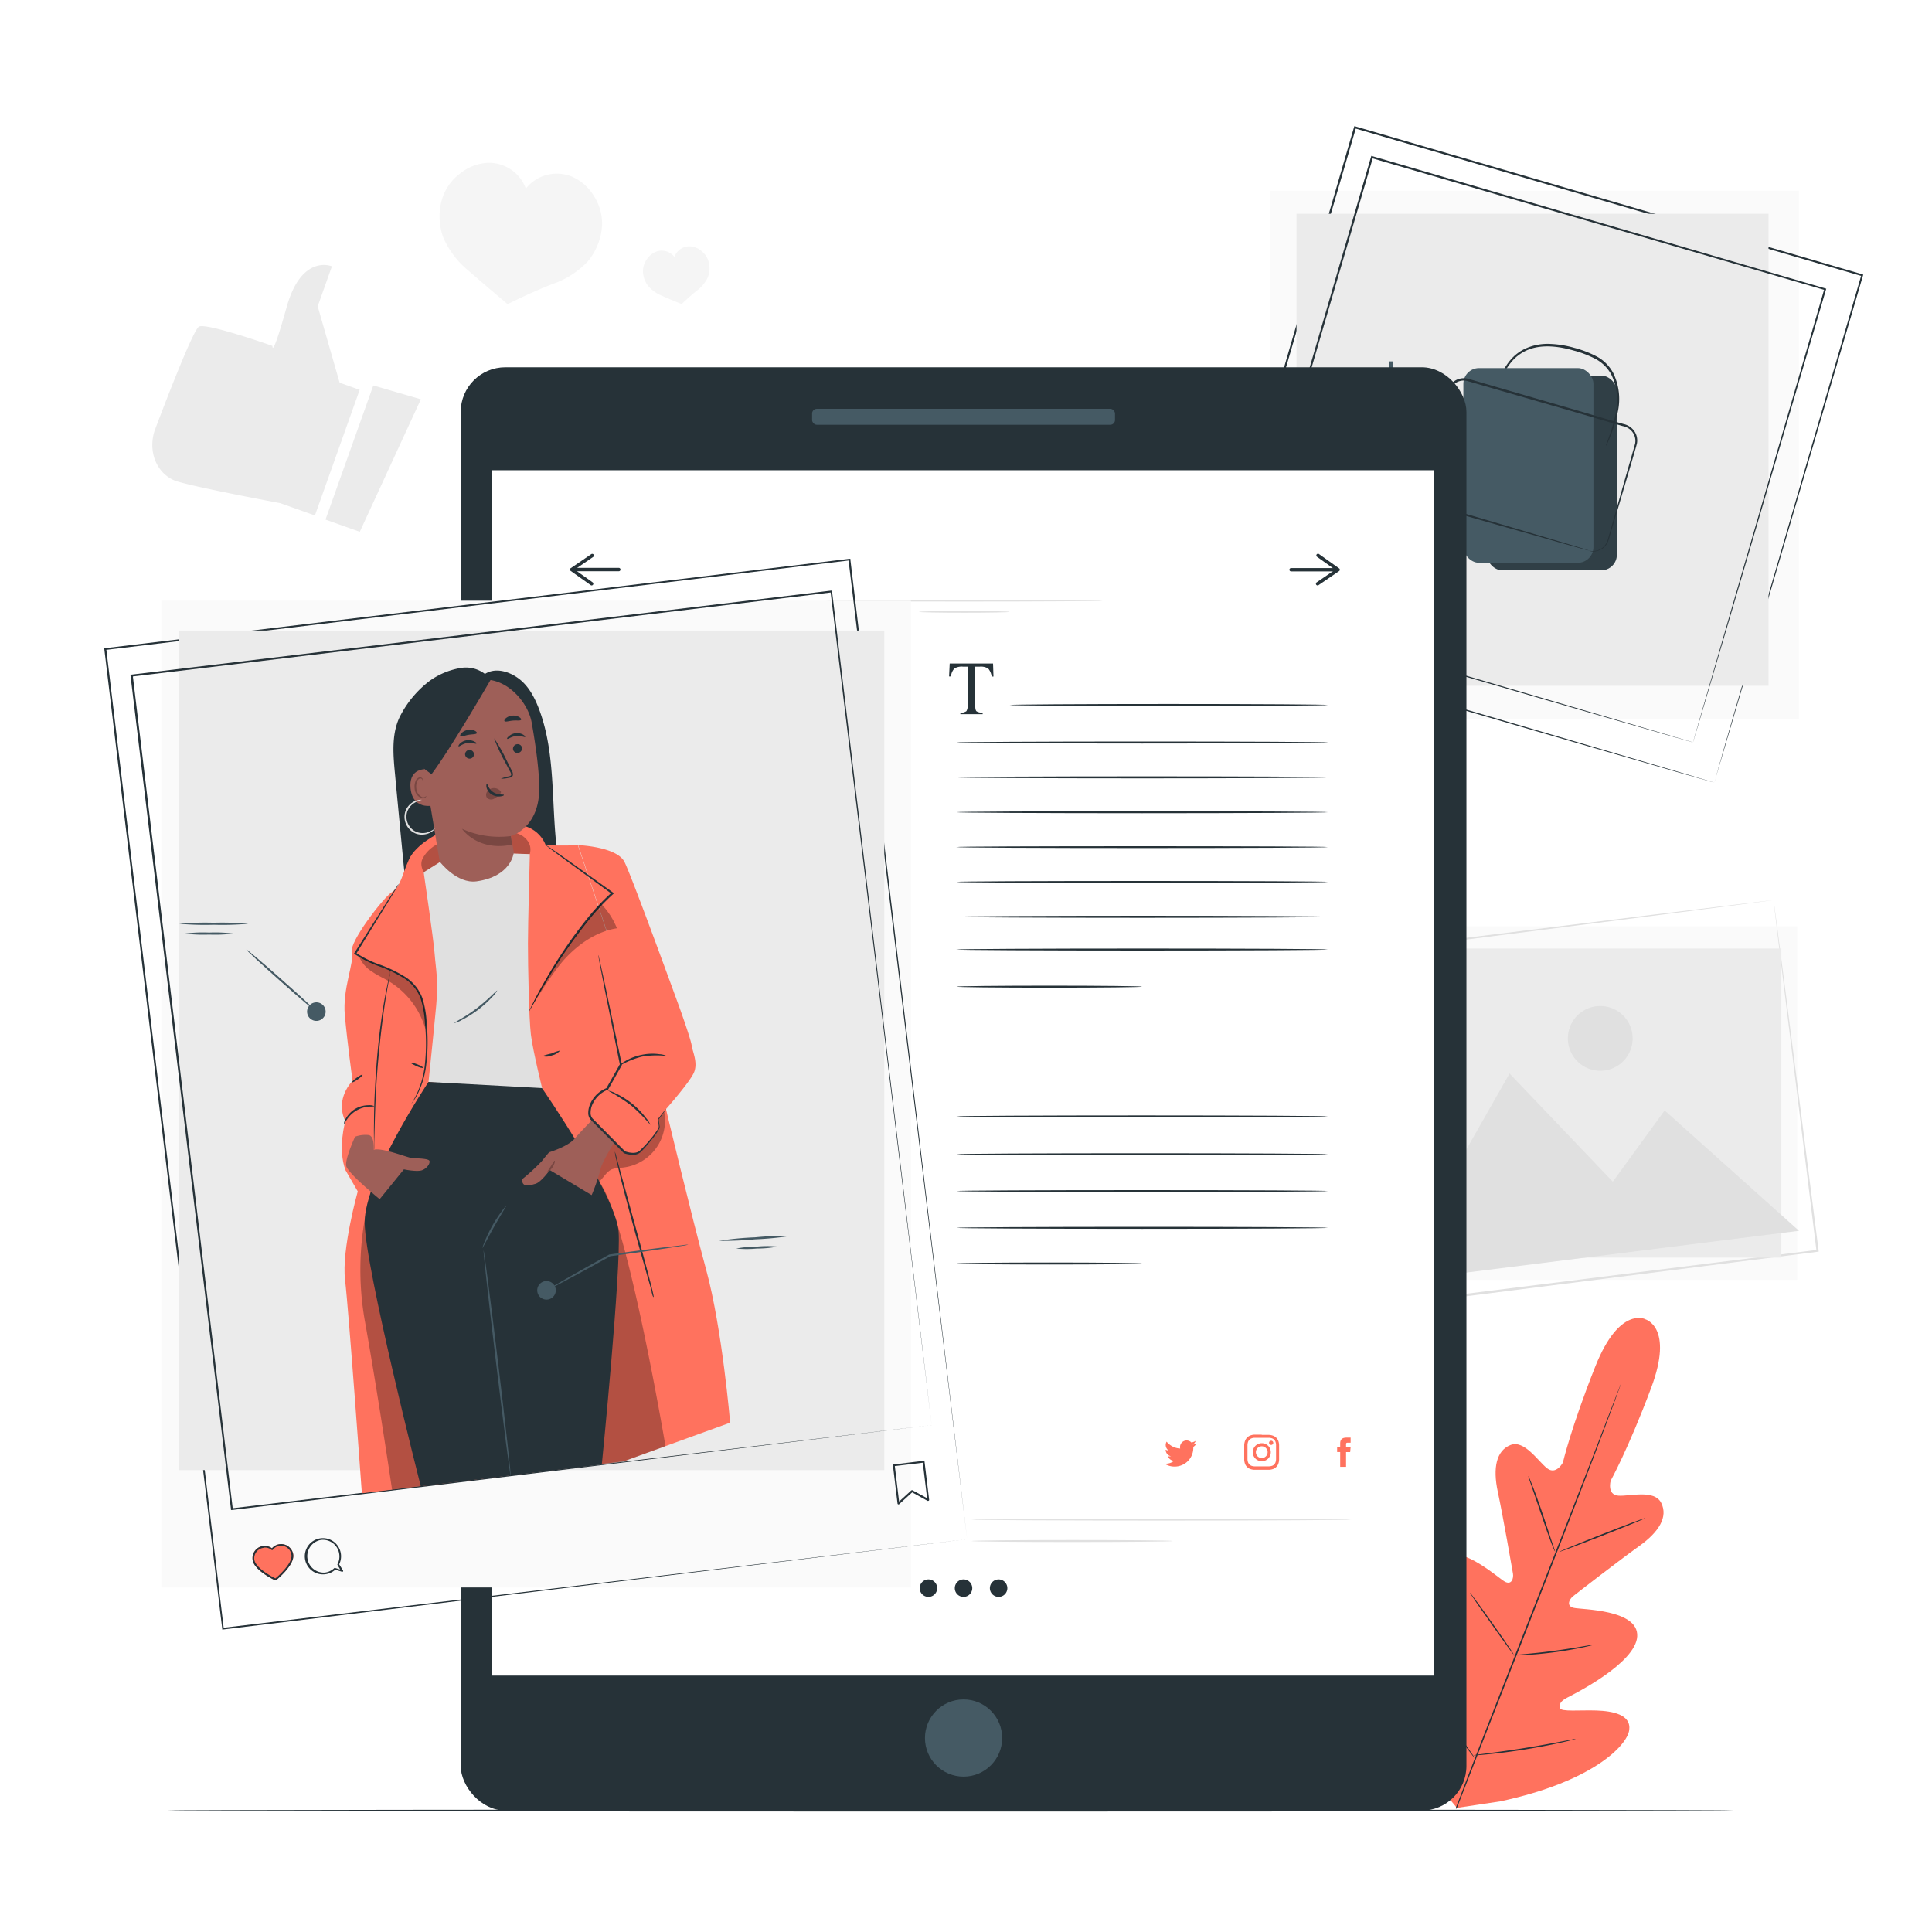 <svg class="animated" id="freepik_stories-fashion-blogging" xmlns="http://www.w3.org/2000/svg" viewBox="0 0 500 500" version="1.1" xmlns:xlink="http://www.w3.org/1999/xlink" xmlns:svgjs="http://svgjs.com/svgjs"><style>svg#freepik_stories-fashion-blogging:not(.animated) .animable {opacity: 0;}svg#freepik_stories-fashion-blogging.animated #freepik--Character--inject-5 {animation: 3s Infinite  linear floating;animation-delay: 0s;}            @keyframes floating {                0% {                    opacity: 1;                    transform: translateY(0px);                }                50% {                    transform: translateY(-10px);                }                100% {                    opacity: 1;                    transform: translateY(0px);                }            }        </style><g id="freepik--background-complete--inject-5" class="animable" style="transform-origin: 255.039px 190.232px;"><g id="el445ylmi0iv6"><rect x="350.64" y="239.71" width="114.47" height="91.51" style="fill: rgb(250, 250, 250); transform-origin: 407.875px 285.465px; transform: rotate(-7.16deg);" class="animable"></rect></g><path d="M459,232.94l-.55.08-1.59.22-6.17.81-23.24,3-82,10.44.26-.33c3.4,27,7.3,58,11.43,90.79h0l-.37-.29,113.58-14.2-.24.3c-3.37-27.35-6.17-50-8.12-65.87-1-7.93-1.72-14.15-2.24-18.41-.25-2.12-.45-3.75-.58-4.86s-.18-1.69-.18-1.69.09.54.23,1.62.36,2.71.64,4.8c.55,4.24,1.35,10.44,2.37,18.33l8.43,66,0,.28-.28,0L356.82,338.33l-.33,0,0-.33h0c-4.1-32.79-8-63.77-11.36-90.8l0-.29.3,0,82.21-10.17,23.2-2.83,6.12-.74,1.56-.17Z" style="fill: rgb(224, 224, 224); transform-origin: 407.895px 285.63px;" id="elhb0fwcqfwfg" class="animable"></path><g id="el96oge6eoca7"><rect x="354.58" y="245.48" width="106.43" height="79.99" style="fill: rgb(235, 235, 235); transform-origin: 407.795px 285.475px; transform: rotate(-7.16deg);" class="animable"></rect></g><polygon points="359.98 331.79 390.67 277.82 417.39 305.82 430.81 287.38 465.58 318.53 359.98 331.79" style="fill: rgb(224, 224, 224); transform-origin: 412.78px 304.805px;" id="elesiq9johtmw" class="animable"></polygon><path d="M422.46,267.7a8.38,8.38,0,1,1-9.36-7.28A8.38,8.38,0,0,1,422.46,267.7Z" style="fill: rgb(224, 224, 224); transform-origin: 414.144px 268.735px;" id="elmjls1vyp3nl" class="animable"></path><path d="M93.08,100.9,87.9,99.05,82.22,79.27,85.9,68.93s-7.83-3.34-11.71,10.53-3.68,10.06-3.68,10.06-17-6-19-5c-1.41.71-7.9,17.43-11.34,26.52-1.73,4.58-.43,9.87,3.47,12.49a8,8,0,0,0,1.74.9c4.24,1.51,27.12,5.78,27.12,5.78l9,3.19Z" style="fill: rgb(235, 235, 235); transform-origin: 66.249px 100.989px;" id="el2tc13gfk5vw" class="animable"></path><polygon points="108.92 103.34 93.11 137.63 84.24 134.47 96.61 99.76 108.92 103.34" style="fill: rgb(235, 235, 235); transform-origin: 96.58px 118.695px;" id="elwoyqvijyut" class="animable"></polygon><path d="M155.81,58.4a13.11,13.11,0,0,0-2.05-7.58A12.48,12.48,0,0,0,148,45.7a10.35,10.35,0,0,0-8.08.12,10.23,10.23,0,0,0-3.83,3,10.15,10.15,0,0,0-2.39-3.75,10.26,10.26,0,0,0-7.53-2.93,12.53,12.53,0,0,0-7.15,2.8,13,13,0,0,0-4.56,6.4,15.91,15.91,0,0,0,.21,10,22.56,22.56,0,0,0,6.35,8.52c4.45,3.9,10.34,8.85,10.34,8.85s6.3-3.16,11.82-5.27a22.53,22.53,0,0,0,8.92-5.77A16,16,0,0,0,155.81,58.4Z" style="fill: rgb(245, 245, 245); transform-origin: 134.788px 60.422px;" id="el8029f8hsiiw" class="animable"></path><path d="M183.4,67.75a5.35,5.35,0,0,0-1.75-2.7,5.05,5.05,0,0,0-2.87-1.28,4.13,4.13,0,0,0-4.25,2.72,4.12,4.12,0,0,0-4.7-1.37,5.12,5.12,0,0,0-2.44,2,5.38,5.38,0,0,0-1,3.06A6.49,6.49,0,0,0,167.74,74a9.15,9.15,0,0,0,3.54,2.53c2.22,1,5.14,2.16,5.14,2.16s2.06-2,4-3.53a9.27,9.27,0,0,0,2.76-3.37A6.55,6.55,0,0,0,183.4,67.75Z" style="fill: rgb(245, 245, 245); transform-origin: 175.005px 71.222px;" id="elrkslethfph" class="animable"></path></g><g id="freepik--Picture--inject-5" class="animable" style="transform-origin: 397.15px 117.58px;"><g id="elg116rxb9sef"><rect x="328.8" y="49.37" width="136.74" height="136.74" style="fill: rgb(250, 250, 250); transform-origin: 397.17px 117.74px; transform: rotate(-73.74deg);" class="animable"></rect></g><path d="M443.67,202.52s.05-.22.17-.63.29-1,.51-1.81c.46-1.61,1.15-4,2-7.06,1.79-6.17,4.41-15.21,7.73-26.71l27.63-95.12.15.27L350.62,33.21h0l.32-.18L312.61,164.3l-.15-.28,95.06,27.84,26.68,7.84,7,2.09,1.81.54.62.19-.6-.16-1.8-.51-7-2-26.66-7.72-95.27-27.66-.21-.06.06-.22C323.3,126,336.43,81,350.43,32.89l.08-.25.25.07h0L482,71l.21.07-.06.21c-11.53,39.38-21.15,72.21-27.89,95.2-3.37,11.47-6,20.48-7.82,26.63-.91,3.06-1.6,5.41-2.07,7l-.54,1.79Z" style="fill: rgb(38, 50, 56); transform-origin: 397.15px 117.58px;" id="elz9xc5cwpdoh" class="animable"></path><g id="eltkfrseugafs"><rect x="335.53" y="55.32" width="122.16" height="122.16" style="fill: rgb(235, 235, 235); transform-origin: 396.61px 116.4px; transform: rotate(16.26deg);" class="animable"></rect></g><path d="M438.14,192.15s.05-.2.15-.56.26-.92.47-1.63l1.81-6.3c1.59-5.52,3.93-13.6,6.9-23.87l24.66-85,.16.28L355,40.92h0l.32-.17L321.08,158l-.15-.27,84.92,24.88,23.83,7,6.29,1.86,1.62.48c.37.11.55.18.55.18l-.53-.14-1.6-.46-6.27-1.8-23.81-6.88L320.8,158.16l-.21-.06.06-.22L354.82,40.59l.08-.25.25.07h0L472.41,74.65l.22.07-.06.21c-10.31,35.19-18.91,64.51-24.93,85.06-3,10.24-5.38,18.29-7,23.78L438.79,190l-.48,1.6C438.2,192,438.14,192.15,438.14,192.15Z" style="fill: rgb(38, 50, 56); transform-origin: 396.61px 116.245px;" id="el70tekhvm33a" class="animable"></path><g id="el8y2951j3qrw"><rect x="384.78" y="97.21" width="33.66" height="50.39" rx="4.06" style="fill: rgb(69, 90, 100); transform-origin: 401.61px 122.405px; transform: rotate(-73.84deg);" class="animable"></rect></g><g id="el4u56saevwsi"><g style="opacity: 0.3; transform-origin: 401.61px 122.405px;" class="animable"><g id="elo08c0jc5ep"><rect x="384.78" y="97.21" width="33.66" height="50.39" rx="4.06" class="animable" style="transform-origin: 401.61px 122.405px; transform: rotate(-73.84deg);"></rect></g></g></g><path d="M415.6,115.4a3,3,0,0,1,.18-.62c.17-.46.37-1,.62-1.73a40.63,40.63,0,0,0,1.82-6.48A15.19,15.19,0,0,0,417,96.94a10,10,0,0,0-4-4,27.31,27.31,0,0,0-5.86-2.25c-4.13-1.19-8.45-1.55-11.88-.08a11,11,0,0,0-4.15,3.12,15.81,15.81,0,0,0-2.38,3.93,34.28,34.28,0,0,0-1.87,6.46c-.15.73-.27,1.33-.37,1.8a3,3,0,0,1-.16.63,2.39,2.39,0,0,1,0-.64c.05-.42.14-1,.26-1.83a30.29,30.29,0,0,1,1.72-6.58,16.3,16.3,0,0,1,2.38-4.08,11.34,11.34,0,0,1,4.32-3.31A13.94,13.94,0,0,1,401,89a26.17,26.17,0,0,1,6.34,1,27.48,27.48,0,0,1,6,2.32,10.4,10.4,0,0,1,4.2,4.3,15.42,15.42,0,0,1,1.14,10,35.45,35.45,0,0,1-2,6.49c-.3.74-.54,1.31-.72,1.7A2.42,2.42,0,0,1,415.6,115.4Z" style="fill: rgb(38, 50, 56); transform-origin: 402.678px 102.195px;" id="el14ngiswy4dt" class="animable"></path><g id="el79jrfd7zd17"><rect x="378.72" y="95.26" width="33.66" height="50.39" rx="4.06" style="fill: rgb(69, 90, 100); transform-origin: 395.55px 120.455px; transform: rotate(-73.84deg);" class="animable"></rect></g><path d="M411.17,142.51a5.81,5.81,0,0,0,1.61.07,4.24,4.24,0,0,0,1.8-.72,4,4,0,0,0,1.49-2.12c1.13-4,2.74-9.62,4.72-16.61l1.58-5.5c.26-.95.58-1.95.81-2.9a3.78,3.78,0,0,0-.64-2.83,4,4,0,0,0-2.55-1.62l-3.24-.94-6.77-2-30.13-8.7a3.75,3.75,0,0,0-4.61,2.41l-.57,1.94c-.76,2.6-1.5,5.17-2.23,7.69-1.47,5-2.88,9.89-4.23,14.52a5.07,5.07,0,0,0-.31,1.68,4,4,0,0,0,.4,1.59,3.79,3.79,0,0,0,2.44,2l6.38,1.86,11.44,3.36,16.56,4.89,4.5,1.36,1.16.37a2.38,2.38,0,0,1,.39.15,2.18,2.18,0,0,1-.41-.09l-1.18-.31-4.52-1.26-16.61-4.71L377,132.85,370.6,131a4.35,4.35,0,0,1-2.78-2.26,4.25,4.25,0,0,1-.45-1.82,5.6,5.6,0,0,1,.32-1.84c1.34-4.63,2.74-9.49,4.19-14.53.73-2.52,1.47-5.09,2.23-7.69.19-.65.36-1.29.58-2a4.32,4.32,0,0,1,1.18-1.82,4.38,4.38,0,0,1,4.15-1l30.11,8.75,6.76,2,3.24.94a4.61,4.61,0,0,1,2.82,1.83,4.28,4.28,0,0,1,.69,3.19c-.25,1-.56,2-.84,3-.56,1.91-1.09,3.74-1.61,5.49-2.06,7-3.73,12.62-4.9,16.56a4.16,4.16,0,0,1-1.61,2.19,4.21,4.21,0,0,1-1.88.7A3.19,3.19,0,0,1,411.17,142.51Z" style="fill: rgb(38, 50, 56); transform-origin: 395.539px 120.302px;" id="elb3fr5sl3uy" class="animable"></path><path d="M382.7,117.06a2.62,2.62,0,1,1-2.22-3A2.62,2.62,0,0,1,382.7,117.06Z" style="fill: rgb(69, 90, 100); transform-origin: 380.112px 116.654px;" id="elcxj2pi75588" class="animable"></path><g id="elz57i6cggkrp"><rect x="359.52" y="93.53" width="1" height="40.59" style="fill: rgb(69, 90, 100); transform-origin: 360.02px 113.825px; transform: rotate(-81.87deg);" class="animable"></rect></g></g><g id="freepik--Plant--inject-5" class="animable" style="transform-origin: 393.5px 404.591px;"><path d="M425.85,341.43s-6.71-3.58-13,12.25-8.37,24.81-8.37,24.81-1.74,3.36-4.11,1.49-5.89-7.45-9.49-6-4.59,5.85-3.26,12.06,3.72,19.94,3.93,21.18-.33,3.1-2.14,2.09-12.67-11-17.11-5.59,2.09,22.14,2.77,24,.39,2.68-.47,3.23-4.18-3.16-7.38-5.88-7.39-5.31-9.69-2-1.92,16.31,12.32,36.08l7.19,8.73,11.24-1.69c23.82-5.08,32.82-14.43,33.36-18.45s-4.3-4.92-8.5-5.06-9.15.38-9.41-.6.08-1.81,1.82-2.71,17.8-8.9,18.16-15.9-14.39-6.89-16.42-7.36-1.16-2.22-.19-3,12-9.33,17.14-13,7.48-7.55,5.69-11.14-8.08-1.68-11.09-1.89-2-3.87-2-3.87,4.49-8.06,10.47-24-1.58-17.8-1.58-17.8" style="fill: rgb(255, 114, 94); transform-origin: 393.5px 404.481px;" id="elv2ldza05lrf" class="animable"></path><path d="M376.72,468c4.44-11.69,10.71-27.79,17.69-45.55s13.3-33.83,17.8-45.49l5.32-13.82c.62-1.62,1.11-2.88,1.45-3.75.17-.42.29-.74.39-1s.14-.32.14-.32,0,.11-.11.34l-.35,1c-.32.89-.78,2.16-1.38,3.79-1.21,3.28-3,8-5.21,13.86-4.44,11.69-10.71,27.78-17.69,45.53s-13.3,33.84-17.8,45.51" style="fill: rgb(38, 50, 56); transform-origin: 398.115px 413.085px;" id="elzdmkvcpx4jd" class="animable"></path><path d="M395.52,382a2.83,2.83,0,0,1,.37.74c.21.48.49,1.18.83,2.06.69,1.75,1.57,4.19,2.49,6.91s1.7,5.09,2.32,7l.71,2.1a3.85,3.85,0,0,1,.23.79,4,4,0,0,1-.37-.73c-.21-.48-.49-1.19-.83-2.07-.66-1.76-1.51-4.21-2.43-6.93s-1.73-5.08-2.37-6.94c-.28-.82-.53-1.53-.72-2.1A3.85,3.85,0,0,1,395.52,382Z" style="fill: rgb(38, 50, 56); transform-origin: 398.995px 391.8px;" id="els2j2hugtsh" class="animable"></path><path d="M403.52,401.61c0-.1,4.92-2.13,11.07-4.55s11.18-4.29,11.22-4.19-4.92,2.14-11.08,4.55S403.56,401.71,403.52,401.61Z" style="fill: rgb(38, 50, 56); transform-origin: 414.665px 397.24px;" id="elhk2y6kujnd" class="animable"></path><path d="M391.57,428.4a3.34,3.34,0,0,1,.82-.13l2.27-.21c1.9-.18,4.54-.43,7.43-.82s5.51-.81,7.4-1.14l2.24-.38a3.18,3.18,0,0,1,.83-.1,4.1,4.1,0,0,1-.8.24c-.52.13-1.28.31-2.22.51-1.88.39-4.49.87-7.4,1.25s-5.55.6-7.46.71c-1,.05-1.74.09-2.28.09A4.16,4.16,0,0,1,391.57,428.4Z" style="fill: rgb(38, 50, 56); transform-origin: 402.065px 427.026px;" id="elbqfhgjki9b9" class="animable"></path><path d="M380.42,412.2a3.46,3.46,0,0,1,.5.59c.31.39.74,1,1.26,1.68,1.06,1.42,2.49,3.41,4.05,5.62s3,4.21,3.95,5.68c.5.73.9,1.33,1.17,1.75a3.33,3.33,0,0,1,.38.67,3.21,3.21,0,0,1-.51-.59L390,425.93c-1-1.43-2.48-3.42-4-5.62s-3-4.22-4-5.69l-1.16-1.74A2.73,2.73,0,0,1,380.42,412.2Z" style="fill: rgb(38, 50, 56); transform-origin: 386.075px 420.195px;" id="elxerano9154" class="animable"></path><path d="M366.86,434.51a4.44,4.44,0,0,1,.64.75l1.62,2.15c1.36,1.82,3.21,4.35,5.24,7.16s3.85,5.36,5.15,7.23c.61.88,1.12,1.63,1.53,2.21a4.64,4.64,0,0,1,.51.85,6.71,6.71,0,0,1-.64-.76c-.42-.57-1-1.29-1.62-2.14-1.36-1.83-3.21-4.36-5.24-7.17s-3.85-5.36-5.15-7.22l-1.52-2.22A5,5,0,0,1,366.86,434.51Z" style="fill: rgb(38, 50, 56); transform-origin: 374.205px 444.685px;" id="elrvx6jzhu24r" class="animable"></path><path d="M381.34,454.27a5.22,5.22,0,0,1,1-.18l2.86-.37c2.41-.31,5.74-.75,9.4-1.34s7-1.2,9.35-1.66l2.83-.54a6,6,0,0,1,1.05-.16,5.64,5.64,0,0,1-1,.3c-.66.17-1.61.4-2.8.66-2.38.53-5.68,1.19-9.35,1.78s-7,1-9.43,1.23c-1.21.12-2.19.21-2.87.25A5.69,5.69,0,0,1,381.34,454.27Z" style="fill: rgb(38, 50, 56); transform-origin: 394.585px 452.151px;" id="elc4793tzo1bn" class="animable"></path></g><g id="freepik--Device--inject-5" class="animable" style="transform-origin: 249.37px 281.81px;"><rect x="119.23" y="95.05" width="260.28" height="373.52" rx="11.55" style="fill: rgb(38, 50, 56); transform-origin: 249.37px 281.81px;" id="elf159lrldpsa" class="animable"></rect><rect x="127.31" y="121.7" width="243.87" height="311.94" style="fill: rgb(255, 255, 255); transform-origin: 249.245px 277.67px;" id="el0hid8th4mllp" class="animable"></rect><g id="eloh3pw10b3dc"><circle cx="249.37" cy="449.8" r="9.99" style="fill: rgb(69, 90, 100); transform-origin: 249.37px 449.8px; transform: rotate(-77.09deg);" class="animable"></circle></g><rect x="210.17" y="105.8" width="78.39" height="4.13" rx="1.22" style="fill: rgb(69, 90, 100); transform-origin: 249.365px 107.865px;" id="elu2xygo72knr" class="animable"></rect><path d="M242.54,411a2.26,2.26,0,1,1-2.26-2.25A2.26,2.26,0,0,1,242.54,411Z" style="fill: rgb(38, 50, 56); transform-origin: 240.28px 411.01px;" id="elbb5uzu41i78" class="animable"></path><path d="M251.62,411a2.26,2.26,0,1,1-2.25-2.25A2.26,2.26,0,0,1,251.62,411Z" style="fill: rgb(38, 50, 56); transform-origin: 249.36px 411.01px;" id="eltmqlr121g7p" class="animable"></path><path d="M260.7,411a2.26,2.26,0,1,1-2.25-2.25A2.26,2.26,0,0,1,260.7,411Z" style="fill: rgb(38, 50, 56); transform-origin: 258.44px 411.01px;" id="el9x8sy4fqvks" class="animable"></path><path d="M160.14,147.84H148.65a.44.44,0,0,1,0-.88h11.49a.44.44,0,1,1,0,.88Z" style="fill: rgb(38, 50, 56); transform-origin: 154.395px 147.4px;" id="elc3l6gopvq0g" class="animable"></path><path d="M153.11,151.51a.43.43,0,0,1-.25-.09l-5.16-3.66a.44.44,0,0,1-.18-.36.42.42,0,0,1,.19-.36l5.31-3.63a.45.45,0,0,1,.61.12.43.43,0,0,1-.12.6l-4.79,3.28,4.65,3.3a.44.44,0,0,1,.1.61A.44.44,0,0,1,153.11,151.51Z" style="fill: rgb(38, 50, 56); transform-origin: 150.612px 147.425px;" id="elg4jigz2cnsn" class="animable"></path><path d="M345.63,147.88H334.14a.44.44,0,0,1-.44-.44.44.44,0,0,1,.44-.43h11.49a.43.43,0,0,1,.43.43A.44.44,0,0,1,345.63,147.88Z" style="fill: rgb(38, 50, 56); transform-origin: 339.88px 147.445px;" id="elwb9zy3leza8" class="animable"></path><path d="M341,151.51a.47.47,0,0,1-.37-.19.45.45,0,0,1,.12-.61l4.79-3.27-4.65-3.31a.44.44,0,1,1,.51-.71l5.16,3.67a.39.39,0,0,1,.18.36.42.42,0,0,1-.19.35l-5.31,3.63A.43.43,0,0,1,341,151.51Z" style="fill: rgb(38, 50, 56); transform-origin: 343.65px 147.408px;" id="elhwwv2h20yov" class="animable"></path><path d="M285.32,155.45c0,.13-16,.23-35.77.23s-35.77-.1-35.77-.23,16-.23,35.77-.23S285.32,155.32,285.32,155.45Z" style="fill: rgb(224, 224, 224); transform-origin: 249.55px 155.45px;" id="elxs1u0p93dqn" class="animable"></path><path d="M261.29,158.35c0,.12-5.25.22-11.74.22s-11.75-.1-11.75-.22,5.26-.23,11.75-.23S261.29,158.22,261.29,158.35Z" style="fill: rgb(224, 224, 224); transform-origin: 249.545px 158.345px;" id="elob0j27t7azf" class="animable"></path><path d="M343.67,182.45c0,.14-18.44.26-41.19.26s-41.19-.12-41.19-.26,18.44-.26,41.19-.26S343.67,182.31,343.67,182.45Z" style="fill: rgb(38, 50, 56); transform-origin: 302.48px 182.45px;" id="el8ddrf42v18o" class="animable"></path><path d="M343.67,192.16c0,.14-21.53.26-48.08.26s-48.09-.12-48.09-.26,21.53-.26,48.09-.26S343.67,192,343.67,192.16Z" style="fill: rgb(38, 50, 56); transform-origin: 295.585px 192.16px;" id="el8alb721mzhc" class="animable"></path><path d="M343.67,201.18c0,.14-21.53.26-48.08.26s-48.09-.12-48.09-.26,21.53-.26,48.09-.26S343.67,201,343.67,201.18Z" style="fill: rgb(38, 50, 56); transform-origin: 295.585px 201.18px;" id="elax8cghtlrur" class="animable"></path><path d="M343.67,210.2c0,.14-21.53.26-48.08.26s-48.09-.12-48.09-.26,21.53-.26,48.09-.26S343.67,210.06,343.67,210.2Z" style="fill: rgb(38, 50, 56); transform-origin: 295.585px 210.2px;" id="elf4s4ceizypb" class="animable"></path><path d="M343.67,219.22c0,.15-21.53.26-48.08.26s-48.09-.11-48.09-.26S269,219,295.59,219,343.67,219.08,343.67,219.22Z" style="fill: rgb(38, 50, 56); transform-origin: 295.585px 219.24px;" id="elcmuh5u2423" class="animable"></path><path d="M343.67,228.24c0,.15-21.53.26-48.08.26s-48.09-.11-48.09-.26S269,228,295.59,228,343.67,228.1,343.67,228.24Z" style="fill: rgb(38, 50, 56); transform-origin: 295.585px 228.25px;" id="el4osjqssoxsw" class="animable"></path><path d="M343.67,237.27c0,.14-21.53.26-48.08.26s-48.09-.12-48.09-.26S269,237,295.59,237,343.67,237.12,343.67,237.27Z" style="fill: rgb(38, 50, 56); transform-origin: 295.585px 237.265px;" id="elkcureyqz3mp" class="animable"></path><path d="M343.67,245.74c0,.14-21.53.26-48.08.26s-48.09-.12-48.09-.26,21.53-.26,48.09-.26S343.67,245.59,343.67,245.74Z" style="fill: rgb(38, 50, 56); transform-origin: 295.585px 245.74px;" id="eldz98xzxx96i" class="animable"></path><path d="M295.59,255.35c0,.14-10.77.26-24,.26s-24.05-.12-24.05-.26,10.76-.26,24.05-.26S295.59,255.21,295.59,255.35Z" style="fill: rgb(38, 50, 56); transform-origin: 271.565px 255.35px;" id="el5txe4r4b3bx" class="animable"></path><path d="M343.67,288.93c0,.15-21.53.26-48.08.26s-48.09-.11-48.09-.26,21.53-.26,48.09-.26S343.67,288.79,343.67,288.93Z" style="fill: rgb(38, 50, 56); transform-origin: 295.585px 288.93px;" id="ele5i6ztjhs2n" class="animable"></path><path d="M343.67,298.72c0,.15-21.53.26-48.08.26s-48.09-.11-48.09-.26,21.53-.26,48.09-.26S343.67,298.58,343.67,298.72Z" style="fill: rgb(38, 50, 56); transform-origin: 295.585px 298.72px;" id="el6bkgbh1emv7" class="animable"></path><path d="M343.67,308.24c0,.14-21.53.26-48.08.26s-48.09-.12-48.09-.26S269,308,295.59,308,343.67,308.1,343.67,308.24Z" style="fill: rgb(38, 50, 56); transform-origin: 295.585px 308.25px;" id="elnojpd8p13y" class="animable"></path><path d="M343.67,317.76c0,.14-21.53.26-48.08.26s-48.09-.12-48.09-.26,21.53-.26,48.09-.26S343.67,317.61,343.67,317.76Z" style="fill: rgb(38, 50, 56); transform-origin: 295.585px 317.76px;" id="elveubutwfji" class="animable"></path><path d="M295.59,327c0,.15-10.77.26-24,.26s-24.05-.11-24.05-.26,10.76-.26,24.05-.26S295.59,326.86,295.59,327Z" style="fill: rgb(38, 50, 56); transform-origin: 271.565px 327px;" id="elhg02krqyxei" class="animable"></path><path d="M245.78,171.72H257l.11,3.37h-.47a4,4,0,0,0-.89-2.07,3.63,3.63,0,0,0-2.26-.48h-1.1v10.14c0,.77.12,1.24.36,1.42a3.12,3.12,0,0,0,1.56.36v.37h-5.77v-.37a2.68,2.68,0,0,0,1.56-.41,2.55,2.55,0,0,0,.31-1.6v-9.91h-1.11A3.74,3.74,0,0,0,247,173a3.45,3.45,0,0,0-.89,2.07h-.49Z" style="fill: rgb(38, 50, 56); transform-origin: 251.365px 178.275px;" id="elbliohjw4rbj" class="animable"></path><path d="M301.36,378.78a4.76,4.76,0,0,0,2.61.77,4.83,4.83,0,0,0,4.85-5.08,3.42,3.42,0,0,0,.86-.88,3.65,3.65,0,0,1-1,.27,1.74,1.74,0,0,0,.75-.95,3.43,3.43,0,0,1-1.09.42,1.71,1.71,0,0,0-2.91,1.55,4.82,4.82,0,0,1-3.51-1.78,1.71,1.71,0,0,0,.52,2.28,1.8,1.8,0,0,1-.77-.21,1.7,1.7,0,0,0,1.37,1.69,1.66,1.66,0,0,1-.77,0,1.72,1.72,0,0,0,1.59,1.19A3.4,3.4,0,0,1,301.36,378.78Z" style="fill: rgb(255, 114, 94); transform-origin: 305.52px 376.173px;" id="elsstvxvwhfn" class="animable"></path><path d="M326.55,372.1c1.21,0,1.35,0,1.83,0a2.61,2.61,0,0,1,.85.16,1.38,1.38,0,0,1,.52.34,1.51,1.51,0,0,1,.34.52,2.61,2.61,0,0,1,.15.84c0,.48,0,.63,0,1.84s0,1.35,0,1.83a2.62,2.62,0,0,1-.15.85,1.51,1.51,0,0,1-.34.52,1.38,1.38,0,0,1-.52.34,2.68,2.68,0,0,1-.85.15c-.48,0-.62,0-1.83,0s-1.36,0-1.84,0a2.61,2.61,0,0,1-.84-.15,1.52,1.52,0,0,1-.86-.86,2.55,2.55,0,0,1-.16-.85c0-.48,0-.62,0-1.83s0-1.36,0-1.84a2.53,2.53,0,0,1,.16-.84,1.52,1.52,0,0,1,.86-.86,2.53,2.53,0,0,1,.84-.16c.48,0,.62,0,1.84,0m0-.81c-1.24,0-1.39,0-1.87,0a3.33,3.33,0,0,0-1.11.22,2.12,2.12,0,0,0-.8.52,2.28,2.28,0,0,0-.53.8A3.64,3.64,0,0,0,322,374c0,.48,0,.63,0,1.87s0,1.39,0,1.87a3.63,3.63,0,0,0,.21,1.1,2.41,2.41,0,0,0,.53.81,2.25,2.25,0,0,0,.8.52,3.36,3.36,0,0,0,1.11.21c.48,0,.63,0,1.87,0s1.39,0,1.87,0a3.35,3.35,0,0,0,1.1-.21,2.26,2.26,0,0,0,1.33-1.33,3.35,3.35,0,0,0,.21-1.1c0-.48,0-.64,0-1.87s0-1.39,0-1.87a3.36,3.36,0,0,0-.21-1.11,2.28,2.28,0,0,0-1.33-1.32,3.32,3.32,0,0,0-1.1-.22c-.48,0-.64,0-1.87,0" style="fill: rgb(255, 114, 94); transform-origin: 326.515px 375.835px;" id="el0fvoxovx0kc" class="animable"></path><path d="M326.55,373.5a2.33,2.33,0,1,0,2.33,2.33,2.33,2.33,0,0,0-2.33-2.33m0,3.84a1.52,1.52,0,1,1,1.51-1.51,1.52,1.52,0,0,1-1.51,1.51" style="fill: rgb(255, 114, 94); transform-origin: 326.55px 375.83px;" id="elf9j5slprdgp" class="animable"></path><path d="M329.52,373.4a.55.55,0,0,1-.55.55.55.55,0,0,1-.54-.55.54.54,0,0,1,.54-.54.55.55,0,0,1,.55.54" style="fill: rgb(255, 114, 94); transform-origin: 328.975px 373.405px;" id="elmgokntt64d" class="animable"></path><path d="M346.84,379.61h1.52V375.8h1.06l.12-1.28h-1.18v-.73c0-.3.06-.42.35-.42h.83v-1.32h-1.06c-1.13,0-1.64.5-1.64,1.45v1h-.79v1.29h.79Z" style="fill: rgb(255, 114, 94); transform-origin: 347.795px 375.83px;" id="elc1559mu80gs" class="animable"></path><path d="M303.54,398.81c0,.14-11.67.26-26.07.26s-26.06-.12-26.06-.26,11.67-.26,26.06-.26S303.54,398.66,303.54,398.81Z" style="fill: rgb(224, 224, 224); transform-origin: 277.475px 398.81px;" id="el5udqp5p5xzp" class="animable"></path><path d="M349.68,393.26c0,.14-22,.26-49.13.26s-49.14-.12-49.14-.26,22-.26,49.14-.26S349.68,393.12,349.68,393.26Z" style="fill: rgb(224, 224, 224); transform-origin: 300.545px 393.26px;" id="elss6cjo5mlx" class="animable"></path></g><g id="freepik--Character--inject-5" class="animable animator-active" style="transform-origin: 138.653px 283.16px;"><g id="elj51co5qa94"><rect x="41.76" y="155.46" width="193.99" height="255.37" style="fill: rgb(250, 250, 250); transform-origin: 138.755px 283.145px; transform: rotate(-6.86deg);" class="animable"></rect></g><path d="M250.29,398.34c-.24-2-12.51-103.25-30.71-253.52l.26.21L27.27,168.21h0l.23-.29C38.79,262.24,49.3,349.71,57.91,421.47l-.24-.19,192.62-22.94L57.72,421.71l-.21,0,0-.21C48.84,349.77,38.31,262.3,27,168l0-.26.26,0h0l192.58-23.13.24,0,0,.24C238,295.07,250.05,396.29,250.29,398.34Z" style="fill: rgb(38, 50, 56); transform-origin: 138.645px 283.16px;" id="ell63my5vzaq" class="animable"></path><g id="eljo0hfu8nxt"><rect x="46.39" y="163.18" width="182.46" height="217.28" style="fill: rgb(235, 235, 235); transform-origin: 137.62px 271.82px; transform: rotate(-6.86deg);" class="animable"></rect></g><path d="M241.11,368.8c-.25-2-10.59-87.27-26.17-215.7l.26.21L34.13,175.1h0l.23-.29c9.56,79.69,18.47,153.9,25.89,215.73l-.24-.19L241.11,368.8,60,390.79l-.22,0,0-.22c-7.45-61.83-16.38-136-26-215.72l0-.26.26,0h0l181.07-21.74.23,0,0,.23C230.71,281.51,240.87,366.8,241.11,368.8Z" style="fill: rgb(38, 50, 56); transform-origin: 137.445px 271.82px;" id="el2bbqlz224wu" class="animable"></path><path d="M84.14,407.41a4.69,4.69,0,1,1,4.09-5.21,4.63,4.63,0,0,1-.45,2.64l1,1.61a.22.22,0,0,1-.25.32l-1.76-.54A4.65,4.65,0,0,1,84.14,407.41Zm-1.07-8.88a4.26,4.26,0,0,0,1,8.45,4.21,4.21,0,0,0,2.42-1.14.21.21,0,0,1,.21-.06l1.35.41L87.35,405a.22.22,0,0,1,0-.21,4.15,4.15,0,0,0,.46-2.49A4.26,4.26,0,0,0,83.07,398.53Z" style="fill: rgb(38, 50, 56); transform-origin: 83.846px 402.754px;" id="el2mlqzqfrqv5" class="animable"></path><path d="M71.34,409l-.12,0c-.23-.11-5.52-2.62-5.84-5.31a3.16,3.16,0,0,1,5-3,3.16,3.16,0,0,1,5.52,1.7c.32,2.69-4.22,6.38-4.41,6.54A.27.27,0,0,1,71.34,409Z" style="fill: rgb(255, 114, 94); transform-origin: 70.632px 404.303px;" id="el1qjc0uh8kxo" class="animable"></path><path d="M71.34,409l-.12,0c-.23-.11-5.52-2.62-5.84-5.31a3.16,3.16,0,0,1,5-3,3.16,3.16,0,0,1,5.52,1.7c.32,2.69-4.22,6.38-4.41,6.54A.27.27,0,0,1,71.34,409Zm-3.15-8.42a2.73,2.73,0,0,0-2.38,3c.27,2.24,4.67,4.51,5.47,4.91.68-.57,4.42-3.83,4.15-6.07a2.73,2.73,0,0,0-3-2.38,2.66,2.66,0,0,0-1.85,1.06.22.22,0,0,1-.31,0A2.68,2.68,0,0,0,68.19,400.53Z" style="fill: rgb(38, 50, 56); transform-origin: 70.632px 404.303px;" id="eluvfvdn5wa1k" class="animable"></path><path d="M240.21,388.43l-.14,0-4-2.21-3.4,3.1a.23.23,0,0,1-.24,0,.24.24,0,0,1-.15-.19l-1.19-9.88a.24.24,0,0,1,.21-.26l7.71-.93a.24.24,0,0,1,.26.21l1.19,9.87a.25.25,0,0,1-.1.23ZM236,385.67a.22.22,0,0,1,.14,0l3.79,2.06-1.11-9.18-7.24.87,1.1,9.18,3.19-2.9A.31.31,0,0,1,236,385.67Z" style="fill: rgb(38, 50, 56); transform-origin: 235.775px 383.706px;" id="elpzm7i5um4nm" class="animable"></path><path d="M139.38,183.2c-1.15-2.95-2.74-5.87-5.31-7.71s-6-2.73-8.57-1.07a8.13,8.13,0,0,0-5.86-1.61,19.2,19.2,0,0,0-8.34,3.32,26.73,26.73,0,0,0-7.52,8.77c-2.49,4.51-2.07,10-1.58,15.14q1.47,15.65,3,31.29a2,2,0,0,0,2.67,2.29,340.4,340.4,0,0,0,37.53-6.53C141.91,212.68,144.74,197,139.38,183.2Z" style="fill: rgb(38, 50, 56); transform-origin: 123.614px 203.254px;" id="elqf7wzsu3us" class="animable"></path><path d="M182.79,328.74c-4.11-15.13-10.42-41.66-10.42-41.66l-22.8-68.3c-4.15.08-8.34,0-8.34,0s-2.09-7-11.65-5.06l-16,1.93s-5.92,2.79-7.73,6.76-2.09,6.92-4.4,8.44-11.15,13-10.42,15.63-2.43,9.25-1.79,16.26,2,17,2,17-4.67,4.52-1.87,10.44c0,0-2.06,7.12.06,12.7l3.16,5.45s-4.23,15.09-3.29,22.9,4.35,55.23,4.35,55.23l67.71-8.27,27.6-10S186.91,343.87,182.79,328.74Z" style="fill: rgb(255, 114, 94); transform-origin: 138.716px 299.92px;" id="elx8z2u6l6zyg" class="animable"></path><g id="elvgu5lva485"><g style="opacity: 0.3; transform-origin: 123.164px 220.898px;" class="animable"><path d="M137.09,221.05c.61-2-.31-3.7-2.06-4.84a9.46,9.46,0,0,0-5.05-1.05c-5.94-.07-12.18.38-17.2,3.54a8.67,8.67,0,0,0-3.42,3.53c-.69,1.5-.12,2.69.67,4.43l6.48-6.07Z" id="ellfn9o6g3v6" class="animable" style="transform-origin: 123.164px 220.898px;"></path></g></g><path d="M110.21,182.62l10.71-6.49L124,176c6.74-1.11,12.64,5.55,13.6,11,1.07,6.06,2.13,13.5,1.92,18.14-.43,9.31-7.32,11.26-7.32,11.26s.49,2.45,1,5.46a9.67,9.67,0,0,1-8.14,11.35h0a9.66,9.66,0,0,1-10.89-8l-6.5-39A3.24,3.24,0,0,1,110.21,182.62Z" style="fill: rgb(158, 95, 88); transform-origin: 123.595px 204.592px;" id="elsu4qrwhi7n" class="animable"></path><path d="M135.1,193.53a1.18,1.18,0,0,1-1,1.31,1.13,1.13,0,0,1-1.33-.92,1.18,1.18,0,0,1,1-1.31A1.13,1.13,0,0,1,135.1,193.53Z" style="fill: rgb(38, 50, 56); transform-origin: 133.935px 193.725px;" id="elxw7gxuuvjm" class="animable"></path><path d="M135.91,190.72c-.12.17-1.09-.39-2.35-.24s-2.12.88-2.27.74,0-.35.41-.69a3.24,3.24,0,0,1,1.8-.79,3.14,3.14,0,0,1,1.89.39C135.82,190.39,136,190.65,135.91,190.72Z" style="fill: rgb(38, 50, 56); transform-origin: 133.583px 190.48px;" id="eli0qi81d45wq" class="animable"></path><path d="M129.64,201.53a8.5,8.5,0,0,1,2-.6c.32-.07.62-.17.65-.39a1.66,1.66,0,0,0-.33-.94l-1.23-2.35a44.54,44.54,0,0,1-2.86-6.18,41.82,41.82,0,0,1,3.36,5.94c.41.83.81,1.61,1.19,2.37a1.89,1.89,0,0,1,.31,1.25.82.82,0,0,1-.48.53,2.1,2.1,0,0,1-.54.13A8.06,8.06,0,0,1,129.64,201.53Z" style="fill: rgb(38, 50, 56); transform-origin: 130.305px 196.3px;" id="elz9qab5q4wec" class="animable"></path><path d="M132.18,216.38a23.41,23.41,0,0,1-12.62-1.89s4,6,13,4.09Z" style="fill: rgb(121, 71, 66); transform-origin: 126.06px 216.723px;" id="elbo7ggm22gma" class="animable"></path><path d="M129.44,204.63a2.26,2.26,0,0,0-2.13-.61A2.07,2.07,0,0,0,126,205a1.34,1.34,0,0,0,.07,1.52,1.53,1.53,0,0,0,1.7.23,4.67,4.67,0,0,0,1.51-1.15,1.42,1.42,0,0,0,.32-.41.42.42,0,0,0-.06-.47" style="fill: rgb(121, 71, 66); transform-origin: 127.721px 205.434px;" id="el1wo7pj132bq" class="animable"></path><path d="M126,202.82c.2,0,.36,1.34,1.64,2.18s2.73.53,2.76.72-.3.3-.91.39a3.49,3.49,0,0,1-2.3-.53,3,3,0,0,1-1.29-1.83C125.81,203.18,125.92,202.82,126,202.82Z" style="fill: rgb(38, 50, 56); transform-origin: 128.134px 204.477px;" id="elmlv6um0byfq" class="animable"></path><path d="M134.86,186.27c-.19.32-1.1.12-2.15.22s-1.91.41-2.15.13c-.1-.13,0-.44.36-.75a3,3,0,0,1,1.69-.67,2.92,2.92,0,0,1,1.77.39C134.78,185.84,134.94,186.12,134.86,186.27Z" style="fill: rgb(38, 50, 56); transform-origin: 132.702px 185.96px;" id="elkrl4m96b81g" class="animable"></path><path d="M120.37,195.33a1.18,1.18,0,0,0,1.3,1,1.14,1.14,0,0,0,1-1.24,1.18,1.18,0,0,0-1.3-1A1.14,1.14,0,0,0,120.37,195.33Z" style="fill: rgb(38, 50, 56); transform-origin: 121.52px 195.21px;" id="elm9bxgpgf9m" class="animable"></path><path d="M118.68,193.15c.17.14,1-.65,2.21-.84s2.28.31,2.39.13-.13-.33-.58-.56a3.26,3.26,0,0,0-1.94-.29,3.13,3.13,0,0,0-1.73.86C118.69,192.8,118.6,193.1,118.68,193.15Z" style="fill: rgb(38, 50, 56); transform-origin: 120.98px 192.358px;" id="el06s0x210s2vs" class="animable"></path><path d="M119.16,190.51c.27.26,1.09-.17,2.13-.34s1.95-.1,2.11-.43c.07-.15-.12-.42-.54-.63a3.13,3.13,0,0,0-3.42.62C119.12,190.08,119,190.39,119.16,190.51Z" style="fill: rgb(38, 50, 56); transform-origin: 121.252px 189.721px;" id="elbtbxh70w13" class="animable"></path><path d="M112.55,201.26c-.08-.68-1-2.2-1.73-2.23-1.83-.08-5,.42-4.57,5,.65,6.25,6.79,4.3,6.78,4.12S112.82,203.61,112.55,201.26Z" style="fill: rgb(158, 95, 88); transform-origin: 109.62px 203.8px;" id="el5na5n33fo56" class="animable"></path><path d="M110.33,206s-.1.08-.27.19a1.11,1.11,0,0,1-.82.1,2.71,2.71,0,0,1-1.5-2.28,3.65,3.65,0,0,1,.15-1.6,1.27,1.27,0,0,1,.73-.92.57.57,0,0,1,.67.23c.1.17.08.3.11.31s.12-.12,0-.37a.61.61,0,0,0-.28-.37.81.81,0,0,0-.62-.1,1.57,1.57,0,0,0-1,1.09,3.86,3.86,0,0,0-.19,1.78,2.82,2.82,0,0,0,1.87,2.53,1.16,1.16,0,0,0,1-.27C110.34,206.13,110.36,206,110.33,206Z" style="fill: rgb(121, 71, 66); transform-origin: 108.81px 203.89px;" id="elmrg5s9kwb9" class="animable"></path><path d="M109.83,199l1.85,1.37c5.69-7.64,16.22-26.12,15.65-25a20,20,0,0,0-9.87.58c-4.9,1.7-14,5.83-12.9,11.76S109.83,199,109.83,199Z" style="fill: rgb(38, 50, 56); transform-origin: 115.91px 187.688px;" id="elpp4lqgqbg38" class="animable"></path><g id="eltur55fjh2v"><g style="opacity: 0.3; transform-origin: 162.702px 296.94px;" class="animable"><path d="M154.07,306.41c1.78-.71,2.51-3,4.26-3.79a8.16,8.16,0,0,1,2.61-.43,12.26,12.26,0,0,0,10.91-14.72c-4.38,1.68-8.84,3.4-12.48,6.37S153,301.27,153.32,306" id="eld2w5yuztthr" class="animable" style="transform-origin: 162.702px 296.94px;"></path></g></g><path d="M152.61,289l5-7.85.51-15.26,0-16.76L157,240.86l-7.38-22.14s10,.37,12,4.36S176,261.16,176,261.16s2.79,7.79,3,9.38,1.71,4.53.57,7.08-7.2,9.4-7.2,9.4l-2,2.65a5.8,5.8,0,0,1,.17,2.29c-.17.34-2.36,4.38-5,6.13-1.35.9-3.92.24-4,.13Z" style="fill: rgb(255, 114, 94); transform-origin: 164.807px 258.638px;" id="elh9es4gu3s4l" class="animable"></path><path d="M101,251.27a1.52,1.52,0,0,1,0,.47c-.07.37-.15.81-.24,1.34-.22,1.15-.53,2.83-.87,4.91-.68,4.15-1.42,9.92-2,16.32s-.78,12.22-.9,16.43c-.06,2-.1,3.73-.14,5,0,.54,0,1,0,1.36a1.47,1.47,0,0,1-.06.47,2.48,2.48,0,0,1,0-.47c0-.37,0-.82,0-1.36,0-1.18-.05-2.89,0-5,0-4.22.22-10.05.75-16.47s1.33-12.2,2.11-16.34c.38-2.08.75-3.75,1-4.9l.34-1.31C100.9,251.42,101,251.26,101,251.27Z" style="fill: rgb(38, 50, 56); transform-origin: 98.893px 274.42px;" id="elin5u6mttvk" class="animable"></path><path d="M103.17,228.81a1.55,1.55,0,0,1-.18.36l-.58,1-2.25,3.72c-2,3.22-4.77,7.71-8,13l-.07-.32a28.34,28.34,0,0,0,6,3,34.34,34.34,0,0,1,6.67,3.18,11.12,11.12,0,0,1,4.55,5.52,25.36,25.36,0,0,1,1.12,6.59,48.59,48.59,0,0,1-.19,11.25,22.78,22.78,0,0,1-2.27,7.24,15.7,15.7,0,0,1-1.08,1.75,5,5,0,0,1-.44.58s.55-.83,1.34-2.43A23.9,23.9,0,0,0,109.9,276a50.14,50.14,0,0,0,.07-11.16,25.33,25.33,0,0,0-1.12-6.45,10.6,10.6,0,0,0-4.35-5.27A34.05,34.05,0,0,0,97.92,250a28.74,28.74,0,0,1-6.12-3.08l-.19-.14.12-.18,8.18-12.88c1-1.53,1.79-2.76,2.37-3.65l.65-1A1.54,1.54,0,0,1,103.17,228.81Z" style="fill: rgb(38, 50, 56); transform-origin: 101.139px 257.245px;" id="el262h3qjhd5c" class="animable"></path><path d="M110.9,280s1.41-13.44,2-19.9-.14-9.56-.41-13.22-2.84-21.14-2.84-21.14l4.23-2.65s4.39,5.71,9.46,5c8.86-1.23,9.57-7.19,9.57-7.19l4.21.15s-.5,18.53-.49,23.08c0,6,.26,19.43.77,23.67s3.27,15.34,3.27,15.34Z" style="fill: rgb(224, 224, 224); transform-origin: 125.16px 252.02px;" id="elmjw8szdorjq" class="animable"></path><g id="el64j324abnoe"><g style="opacity: 0.3; transform-origin: 132.747px 343.995px;" class="animable"><path d="M96,308.43a75.93,75.93,0,0,0-1.53,33.67c3.35,18.81,7,43.42,7,43.42L161,378.36c6-2.2,11.23-4.09,11.23-4.09s-10.67-63.27-17.66-68.8C144.25,297.29,96,308.43,96,308.43Z" id="elqmk4e8hfebb" class="animable" style="transform-origin: 132.747px 343.995px;"></path></g></g><path d="M110.9,280S94.3,304.8,94.38,316.42s14.51,68.21,14.51,68.21L155.75,379s5.05-50.67,4.34-60.24-19.83-37.17-19.83-37.17Z" style="fill: rgb(38, 50, 56); transform-origin: 127.269px 332.315px;" id="elg9uwjmjbbh" class="animable"></path><path d="M135.08,305.22a50.73,50.73,0,0,0,5.12-4.7c1.16-1.46,1.91-2.31,1.91-2.31s4.76-1.43,6.51-3.44,4.62-4.92,4.62-4.92l5.65,5.91s-3.26,5.28-3.52,7a49.29,49.29,0,0,1-2.25,6.53l-10.84-6.48s-2.3,3.23-3.78,3.58C137.29,306.7,135.17,307.58,135.08,305.22Z" style="fill: rgb(158, 95, 88); transform-origin: 146.985px 299.57px;" id="elcas7jryudl" class="animable"></path><path d="M91.89,294.18s-2.61,5.64-2.29,7.53,8.66,8.63,8.66,8.63l6.27-7.71s3.48.74,4.77.2,2-1.7,1.85-2.36-3.18-.68-4.35-.73-7.86-2.83-10.08-2.18c0,0,.29-3.5-1.3-3.81A7.84,7.84,0,0,0,91.89,294.18Z" style="fill: rgb(158, 95, 88); transform-origin: 100.371px 302.022px;" id="el6p6dy0hg0vx" class="animable"></path><path d="M143.56,300.39c.13,0,0,.86-.58,1.72s-1.23,1.34-1.32,1.23.38-.72.89-1.51S143.42,300.34,143.56,300.39Z" style="fill: rgb(121, 71, 66); transform-origin: 142.627px 301.872px;" id="elm9gboqxbwz" class="animable"></path><path d="M141.23,218.68a1.62,1.62,0,0,1,.36.21l1,.66,3.64,2.54L158.66,231l.25.17-.23.22a58.82,58.82,0,0,0-5.58,5.82,132.43,132.43,0,0,0-11.83,17c-1.36,2.28-2.42,4.16-3.15,5.46-.34.6-.61,1.1-.83,1.49a3.64,3.64,0,0,1-.32.51,2.34,2.34,0,0,1,.22-.56c.17-.36.42-.87.76-1.54.67-1.33,1.68-3.23,3-5.55a119.93,119.93,0,0,1,11.74-17.2,57.58,57.58,0,0,1,5.65-5.86v.39l-12.33-9-3.56-2.65-.93-.73C141.32,218.79,141.22,218.7,141.23,218.68Z" style="fill: rgb(38, 50, 56); transform-origin: 147.94px 240.175px;" id="eleouisv9wj05" class="animable"></path><path d="M168.56,334.15s.08.12.18.37l.18.46.12.3.06.15s.06.08,0,0,0,0-.09,0,0,.07,0,.06h0v0c-.25-1-.67-2.4-1.17-4.15-1-3.51-2.38-8.36-3.85-13.73s-2.76-10.25-3.62-13.8c-.43-1.77-.76-3.21-1-4.21a8,8,0,0,1-.25-1.57,11.92,11.92,0,0,1,.45,1.52l1.13,4.17c1,3.61,2.3,8.43,3.76,13.75s2.79,10.24,3.7,13.77c.46,1.77.83,3.2,1,4.22v.11s0,0,0,.07-.1,0-.1,0-.06-.09-.09-.13l-.06-.17-.1-.31c0-.17-.09-.33-.13-.48A1.53,1.53,0,0,1,168.56,334.15Z" style="fill: rgb(38, 50, 56); transform-origin: 164.14px 316.851px;" id="eluw0gank1zy" class="animable"></path><path d="M109.51,276.34c-.05.13-.81,0-1.69-.41s-1.55-.75-1.5-.88.81.05,1.69.4S109.57,276.2,109.51,276.34Z" style="fill: rgb(38, 50, 56); transform-origin: 107.916px 275.698px;" id="el2a75haar8yx" class="animable"></path><path d="M144.94,271.88a3.76,3.76,0,0,1-2.11,1.26,3.69,3.69,0,0,1-2.45.17,14.51,14.51,0,0,1,2.3-.66A13,13,0,0,1,144.94,271.88Z" style="fill: rgb(38, 50, 56); transform-origin: 142.66px 272.662px;" id="el1s86fs3yfi" class="animable"></path><path d="M112.56,214.4s-.1.23-.43.54a4.18,4.18,0,0,1-1.68.89,4.65,4.65,0,0,1-2.82-.09,4.66,4.66,0,0,1-2.69-5.85,4.68,4.68,0,0,1,1.77-2.21,4.33,4.33,0,0,1,1.77-.68c.45-.06.7,0,.7,0a6.48,6.48,0,0,0-2.25,1,4.52,4.52,0,0,0-1.54,2.07,4.23,4.23,0,0,0,.19,3.09,4.18,4.18,0,0,0,2.22,2.15,4.51,4.51,0,0,0,2.56.19A6.38,6.38,0,0,0,112.56,214.4Z" style="fill: rgb(224, 224, 224); transform-origin: 108.623px 211.49px;" id="elgvh58z0ruke" class="animable"></path><g id="elzh9nivzq4ul"><g style="opacity: 0.3; transform-origin: 148.5px 247.43px;" class="animable"><path d="M137.34,261s5.36-9.11,8.94-12.95,8.19-7,13.38-7.81a19.34,19.34,0,0,0-4.16-6.38S142.24,249.47,137.34,261Z" id="elrs0x0yopm9n" class="animable" style="transform-origin: 148.5px 247.43px;"></path></g></g><path d="M172.36,287a3.76,3.76,0,0,1-.46.72l-1.44,2,0-.09c.05.38.11.79.17,1.23,0,.22.06.44.09.68a1.43,1.43,0,0,1-.21.76,19.14,19.14,0,0,1-1.92,2.74,33,33,0,0,1-2.65,3,2.87,2.87,0,0,1-2.12.82,6.93,6.93,0,0,1-2.35-.41l0,0,0,0L153.06,290h0a2.67,2.67,0,0,1-.82-2,5.8,5.8,0,0,1,.43-2.14,7.82,7.82,0,0,1,2.74-3.43,8,8,0,0,1,1.63-.86l-.14.11,3.54-6.28,0,.18-4.1-20.33-1.15-5.95c-.12-.66-.21-1.19-.28-1.59a2.38,2.38,0,0,1-.07-.56,3.56,3.56,0,0,1,.15.54c.1.4.22.93.37,1.58.32,1.44.76,3.44,1.3,5.92,1.07,5.1,2.56,12.17,4.27,20.28l0,.1,0,.08c-1.12,2-2.31,4.12-3.53,6.29l0,.07-.09,0a8.14,8.14,0,0,0-1.51.81,7.29,7.29,0,0,0-2.56,3.19,5.33,5.33,0,0,0-.39,1.94,2.14,2.14,0,0,0,.63,1.65h0l8.31,8.4-.08-.05c1.4.48,3.09.7,4-.29a32.65,32.65,0,0,0,2.65-2.88,19.66,19.66,0,0,0,1.94-2.66,1.13,1.13,0,0,0,.2-.62l-.08-.67c0-.43-.08-.83-.12-1.21v-.05l0,0,1.51-1.94A5.86,5.86,0,0,1,172.36,287Z" style="fill: rgb(38, 50, 56); transform-origin: 162.299px 273.006px;" id="el1ktowh9ne6r" class="animable"></path><path d="M168.33,291.13a46.54,46.54,0,0,0-5-5.05,49.22,49.22,0,0,0-6-3.83,6.65,6.65,0,0,1,2,.71,21.72,21.72,0,0,1,4.32,2.71,21.43,21.43,0,0,1,3.54,3.66A6.34,6.34,0,0,1,168.33,291.13Z" style="fill: rgb(38, 50, 56); transform-origin: 162.83px 286.69px;" id="elmf13x988f2" class="animable"></path><path d="M172.53,273.28a22.58,22.58,0,0,0-6.43.18,22.54,22.54,0,0,0-5.93,2.47,5,5,0,0,1,1.49-1.23A13.5,13.5,0,0,1,166,273a13.3,13.3,0,0,1,4.67-.18A5,5,0,0,1,172.53,273.28Z" style="fill: rgb(38, 50, 56); transform-origin: 166.35px 274.312px;" id="elheii6hxr6b" class="animable"></path><g id="ela5f62xpc96"><g style="opacity: 0.3; transform-origin: 101.581px 256.85px;" class="animable"><path d="M108.91,257.85c-1.34-3-4-5-6.92-6.37s-5.95-2.28-9-4.06l0,.27a8.37,8.37,0,0,0,3.33,3.79c1.42,1,3,1.66,4.45,2.55a21.29,21.29,0,0,1,9.32,12.25A18.41,18.41,0,0,0,108.91,257.85Z" id="elm8v3fs8vcsn" class="animable" style="transform-origin: 101.581px 256.85px;"></path></g></g><path d="M132.18,382.11c-.14,0-1.83-13.08-3.78-29.25s-3.4-29.29-3.26-29.31,1.84,13.08,3.78,29.25S132.32,382.09,132.18,382.11Z" style="fill: rgb(69, 90, 100); transform-origin: 128.66px 352.83px;" id="el9djg6anu7yg" class="animable"></path><path d="M131,312c.13.08-1.42,2.44-3.12,5.47s-2.94,5.56-3.07,5.5A35.85,35.85,0,0,1,131,312Z" style="fill: rgb(69, 90, 100); transform-origin: 127.909px 317.486px;" id="elij2bqpcix7" class="animable"></path><path d="M128.67,256.35a6.75,6.75,0,0,1-1.26,1.64,28.3,28.3,0,0,1-7.94,6,6.62,6.62,0,0,1-1.92.77c-.07-.14,2.78-1.5,5.84-3.84S128.55,256.24,128.67,256.35Z" style="fill: rgb(69, 90, 100); transform-origin: 123.109px 260.553px;" id="elsjj8duzkuy" class="animable"></path><path d="M96.94,286.31a9.86,9.86,0,0,1-1.45.08,7.75,7.75,0,0,0-3.22,1,7.66,7.66,0,0,0-2.46,2.3c-.5.72-.71,1.24-.79,1.21a2.66,2.66,0,0,1,.47-1.4A6.86,6.86,0,0,1,92,286.93a6.79,6.79,0,0,1,3.47-.9A2.74,2.74,0,0,1,96.94,286.31Z" style="fill: rgb(38, 50, 56); transform-origin: 92.98px 288.46px;" id="elfs0pqgzrvna" class="animable"></path><path d="M93.82,278.14c.09.12-.45.65-1.2,1.19s-1.43.88-1.51.77.45-.65,1.2-1.19S93.74,278,93.82,278.14Z" style="fill: rgb(38, 50, 56); transform-origin: 92.466px 279.115px;" id="el9a3ir8fij1" class="animable"></path><path d="M84.27,261.67a2.4,2.4,0,1,1-2.54-2.26A2.39,2.39,0,0,1,84.27,261.67Z" style="fill: rgb(69, 90, 100); transform-origin: 81.874px 261.805px;" id="elessj2fcsg7s" class="animable"></path><path d="M143.83,333.79a2.4,2.4,0,1,1-2.54-2.25A2.4,2.4,0,0,1,143.83,333.79Z" style="fill: rgb(69, 90, 100); transform-origin: 141.434px 333.936px;" id="elq5o4dp4rwy" class="animable"></path><path d="M63.76,245.74c.09-.11,4.23,3.4,9.23,7.84s9,8.12,8.89,8.23-4.23-3.4-9.24-7.84S63.66,245.84,63.76,245.74Z" style="fill: rgb(69, 90, 100); transform-origin: 72.82px 253.775px;" id="elrfeex9cc3uh" class="animable"></path><path d="M178.16,322.1a8.47,8.47,0,0,1-1.51.31l-4.16.65c-3.51.52-8.37,1.21-13.74,1.94l-.92.12.09,0c-4.56,2.53-8.66,4.77-11.64,6.36l-3.52,1.86a8.54,8.54,0,0,1-1.32.62,8,8,0,0,1,1.22-.79l3.45-2c2.93-1.68,7-4,11.56-6.5l0,0h0l.92-.13c5.37-.73,10.24-1.36,13.76-1.79l4.18-.48A10.3,10.3,0,0,1,178.16,322.1Z" style="fill: rgb(69, 90, 100); transform-origin: 159.8px 328.03px;" id="elrh19g2almcb" class="animable"></path><path d="M64.25,239.07a75.36,75.36,0,0,1-8.94.26,75.26,75.26,0,0,1-8.93-.26,77.9,77.9,0,0,1,8.93-.26A78,78,0,0,1,64.25,239.07Z" style="fill: rgb(69, 90, 100); transform-origin: 55.315px 239.072px;" id="elwr7c99wrtdd" class="animable"></path><path d="M60.45,241.61a39.3,39.3,0,0,1-6.33.26,39.38,39.38,0,0,1-6.34-.26,38,38,0,0,1,6.34-.26A38,38,0,0,1,60.45,241.61Z" style="fill: rgb(69, 90, 100); transform-origin: 54.115px 241.608px;" id="eljzcvmv1e2po" class="animable"></path><path d="M204.74,319.83a82.65,82.65,0,0,1-9.32.91,86.25,86.25,0,0,1-9.35.38,81.4,81.4,0,0,1,9.32-.9A84.9,84.9,0,0,1,204.74,319.83Z" style="fill: rgb(69, 90, 100); transform-origin: 195.405px 320.475px;" id="el7pdo46zmxrs" class="animable"></path><path d="M201.23,322.61a27.24,27.24,0,0,1-5.33.51,27.42,27.42,0,0,1-5.36,0,27.92,27.92,0,0,1,5.34-.5A27.82,27.82,0,0,1,201.23,322.61Z" style="fill: rgb(69, 90, 100); transform-origin: 195.885px 322.869px;" id="el3o0ybaywszl" class="animable"></path></g><g id="freepik--Floor--inject-5" class="animable" style="transform-origin: 246px 468.57px;"><path d="M448.82,468.57c0,.15-90.81.26-202.81.26s-202.83-.11-202.83-.26,90.79-.26,202.83-.26S448.82,468.43,448.82,468.57Z" style="fill: rgb(38, 50, 56); transform-origin: 246px 468.57px;" id="eletjtylezra7" class="animable"></path></g><defs>     <filter id="active" height="200%">         <feMorphology in="SourceAlpha" result="DILATED" operator="dilate" radius="2"></feMorphology>                <feFlood flood-color="#32DFEC" flood-opacity="1" result="PINK"></feFlood>        <feComposite in="PINK" in2="DILATED" operator="in" result="OUTLINE"></feComposite>        <feMerge>            <feMergeNode in="OUTLINE"></feMergeNode>            <feMergeNode in="SourceGraphic"></feMergeNode>        </feMerge>    </filter>    <filter id="hover" height="200%">        <feMorphology in="SourceAlpha" result="DILATED" operator="dilate" radius="2"></feMorphology>                <feFlood flood-color="#ff0000" flood-opacity="0.5" result="PINK"></feFlood>        <feComposite in="PINK" in2="DILATED" operator="in" result="OUTLINE"></feComposite>        <feMerge>            <feMergeNode in="OUTLINE"></feMergeNode>            <feMergeNode in="SourceGraphic"></feMergeNode>        </feMerge>            <feColorMatrix type="matrix" values="0   0   0   0   0                0   1   0   0   0                0   0   0   0   0                0   0   0   1   0 "></feColorMatrix>    </filter></defs></svg>